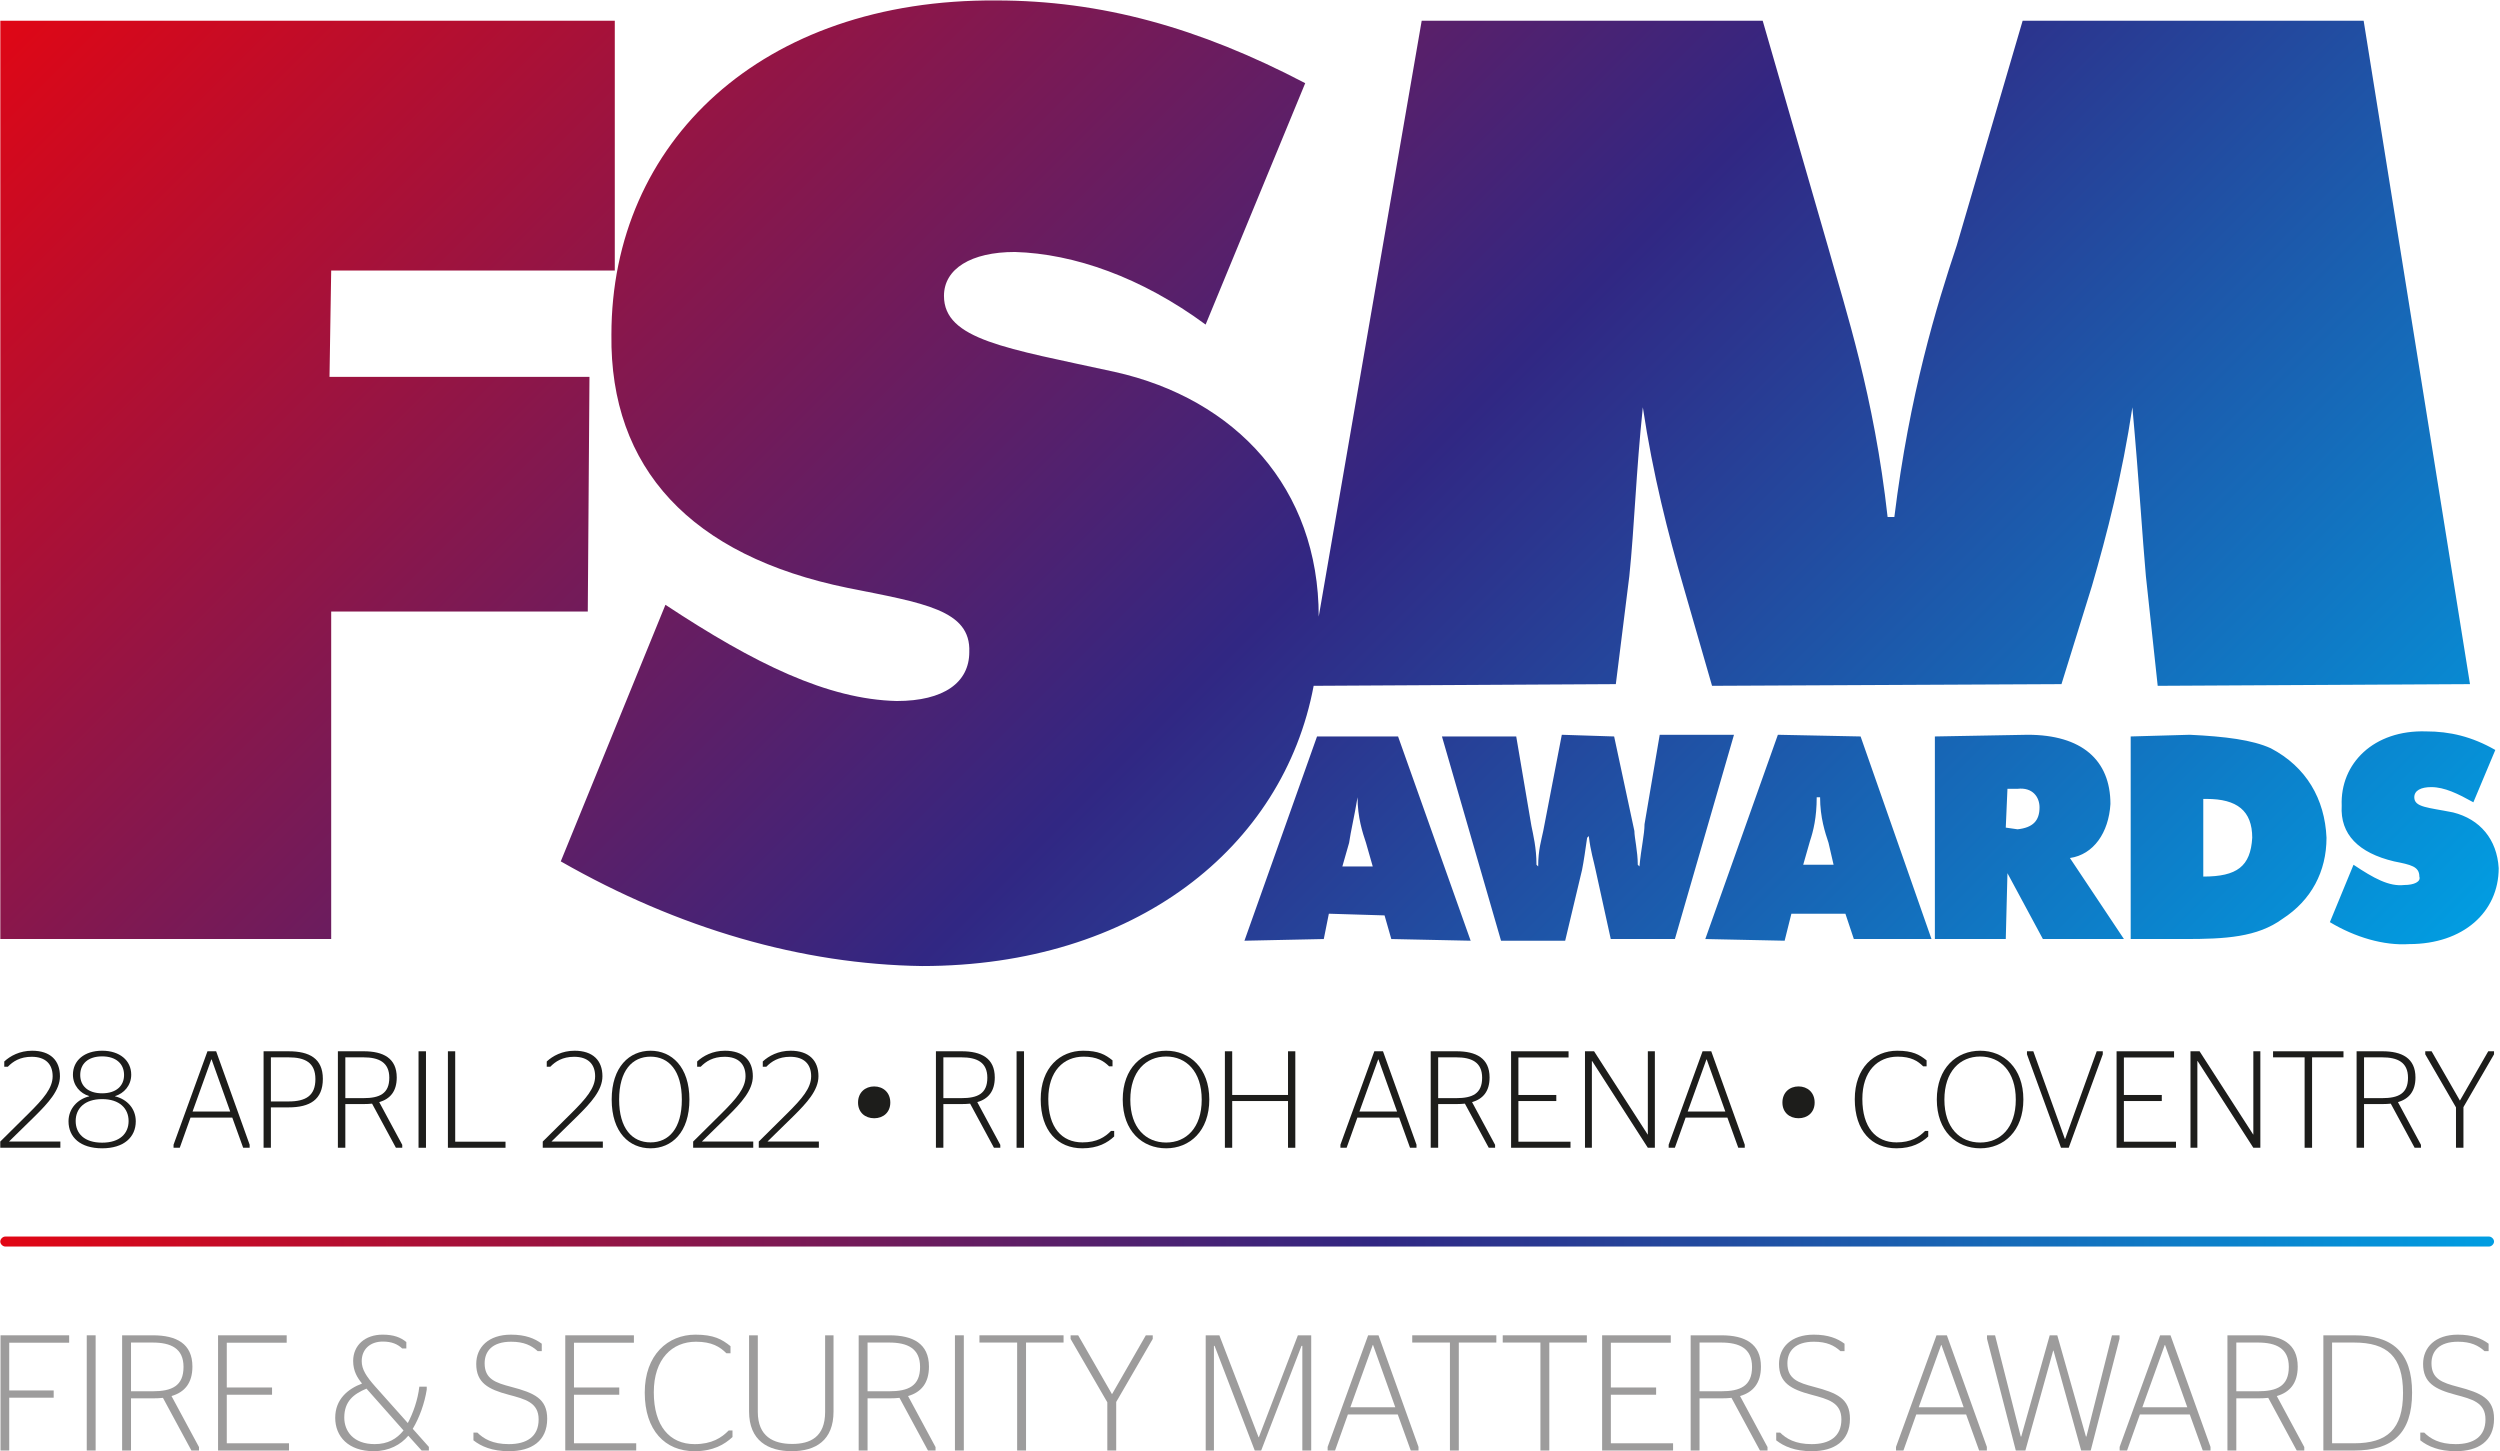 <?xml version="1.0" encoding="UTF-8" standalone="no"?>
<!DOCTYPE svg PUBLIC "-//W3C//DTD SVG 1.1//EN" "http://www.w3.org/Graphics/SVG/1.1/DTD/svg11.dtd">
<svg width="100%" height="100%" viewBox="0 0 956 555" version="1.1" xmlns="http://www.w3.org/2000/svg" xmlns:xlink="http://www.w3.org/1999/xlink" xml:space="preserve" xmlns:serif="http://www.serif.com/" style="fill-rule:evenodd;clip-rule:evenodd;stroke-linejoin:round;stroke-miterlimit:2;">
    <g transform="matrix(1,0,0,1,-593.726,-732.288)">
        <g transform="matrix(4.167,0,0,4.167,-680.786,-230.549)">
            <g transform="matrix(1,0,0,1,305.906,353.602)">
                <path d="M0,10.574L0,0L6.299,0L6.299,0.679L0.8,0.679L0.8,5.06L4.879,5.06L4.879,5.725L0.8,5.725L0.8,10.574L0,10.574Z" style="fill:rgb(157,156,156);fill-rule:nonzero;"/>
            </g>
            <g transform="matrix(1,0,0,1,0,122.502)">
                <rect x="313.819" y="231.1" width="0.815" height="10.574" style="fill:rgb(157,156,156);"/>
            </g>
            <g transform="matrix(1,0,0,1,317.881,359.04)">
                <path d="M0,-0.302L1.979,-0.302C3.747,-0.302 4.819,-0.785 4.819,-2.537C4.819,-4.244 3.656,-4.774 1.979,-4.774L0,-4.774L0,-0.302ZM2.931,0.302C2.644,0.333 2.327,0.347 2.009,0.347L0,0.347L0,5.136L-0.816,5.136L-0.816,-5.438L2.009,-5.438C4.154,-5.438 5.635,-4.683 5.635,-2.568C5.635,-1.042 4.91,-0.211 3.716,0.136L6.239,4.819L6.239,5.136L5.544,5.136L2.931,0.302Z" style="fill:rgb(157,156,156);fill-rule:nonzero;"/>
            </g>
            <g transform="matrix(1,0,0,1,325.869,364.176)">
                <path d="M0,-10.574L6.299,-10.574L6.299,-9.894L0.8,-9.894L0.8,-5.786L4.955,-5.786L4.955,-5.121L0.8,-5.121L0.8,-0.665L6.511,-0.665L6.511,0L0,0L0,-10.574Z" style="fill:rgb(157,156,156);fill-rule:nonzero;"/>
            </g>
            <g transform="matrix(1,0,0,1,342.89,355.444)">
                <path d="M0,6.889L-3.399,3.052C-4.562,3.535 -5.438,4.2 -5.438,5.71C-5.438,6.934 -4.623,8.143 -2.644,8.143C-1.435,8.143 -0.62,7.66 0,6.889M0.438,7.372C-0.257,8.203 -1.345,8.792 -2.734,8.792C-5.061,8.792 -6.269,7.448 -6.269,5.726C-6.269,4.034 -5.121,3.082 -3.807,2.583C-4.215,2.085 -4.623,1.466 -4.623,0.514C-4.623,-0.922 -3.535,-1.903 -1.918,-1.903C-0.921,-1.903 -0.272,-1.661 0.257,-1.223L0.257,-0.634L-0.121,-0.634C-0.544,-1.027 -1.073,-1.268 -1.903,-1.268C-3.082,-1.268 -3.837,-0.544 -3.837,0.529C-3.837,1.285 -3.414,1.934 -2.613,2.84L0.393,6.209C0.876,5.303 1.314,4.079 1.45,2.87L2.13,2.87L2.13,3.143C1.934,4.381 1.465,5.71 0.846,6.738L2.326,8.4L2.326,8.732L1.662,8.732L0.438,7.372Z" style="fill:rgb(157,156,156);fill-rule:nonzero;"/>
            </g>
            <g transform="matrix(1,0,0,1,349.306,354.539)">
                <path d="M0,8.701L0,7.991L0.362,7.991C0.921,8.55 1.752,9.049 3.248,9.049C4.864,9.049 5.982,8.384 5.982,6.782C5.982,5.226 4.758,4.925 3.232,4.516C1.344,4.018 0.256,3.414 0.256,1.691C0.256,0.166 1.375,-0.997 3.444,-0.997C4.773,-0.997 5.619,-0.65 6.269,-0.166L6.269,0.513L5.891,0.513C5.333,0 4.637,-0.348 3.459,-0.348C1.737,-0.348 1.027,0.513 1.027,1.632C1.027,3.082 2.024,3.414 3.459,3.792C5.589,4.35 6.768,4.879 6.768,6.722C6.768,8.776 5.317,9.698 3.263,9.698C1.692,9.698 0.695,9.245 0,8.701" style="fill:rgb(157,156,156);fill-rule:nonzero;"/>
            </g>
            <g transform="matrix(1,0,0,1,357.732,364.176)">
                <path d="M0,-10.574L6.299,-10.574L6.299,-9.894L0.8,-9.894L0.8,-5.786L4.955,-5.786L4.955,-5.121L0.8,-5.121L0.8,-0.665L6.511,-0.665L6.511,0L0,0L0,-10.574Z" style="fill:rgb(157,156,156);fill-rule:nonzero;"/>
            </g>
            <g transform="matrix(1,0,0,1,365.026,358.92)">
                <path d="M0,-0.061C0,-3.536 2.13,-5.378 4.653,-5.378C6.33,-5.378 7.085,-4.956 7.87,-4.321L7.87,-3.671L7.493,-3.671C6.903,-4.26 6.163,-4.729 4.698,-4.729C2.508,-4.729 0.831,-3.143 0.831,-0.091C0.831,3.021 2.296,4.668 4.577,4.668C6.163,4.668 7.055,4.078 7.704,3.414L8.052,3.414L8.052,4.018C7.327,4.698 6.284,5.317 4.562,5.317C1.873,5.317 0,3.414 0,-0.061" style="fill:rgb(157,156,156);fill-rule:nonzero;"/>
            </g>
            <g transform="matrix(1,0,0,1,381.579,357.212)">
                <path d="M0,3.414L0,-3.61L0.771,-3.61L0.771,3.384C0.771,6.042 -0.876,7.024 -3.066,7.024C-5.227,7.024 -6.979,6.058 -6.979,3.384L-6.979,-3.61L-6.178,-3.61L-6.178,3.414C-6.178,5.68 -4.743,6.359 -3.021,6.359C-1.359,6.359 0,5.726 0,3.414" style="fill:rgb(157,156,156);fill-rule:nonzero;"/>
            </g>
            <g transform="matrix(1,0,0,1,385.473,359.04)">
                <path d="M0,-0.302L1.979,-0.302C3.747,-0.302 4.819,-0.785 4.819,-2.537C4.819,-4.244 3.656,-4.774 1.979,-4.774L0,-4.774L0,-0.302ZM2.931,0.302C2.644,0.333 2.326,0.347 2.009,0.347L0,0.347L0,5.136L-0.815,5.136L-0.815,-5.438L2.009,-5.438C4.154,-5.438 5.635,-4.683 5.635,-2.568C5.635,-1.042 4.91,-0.211 3.716,0.136L6.239,4.819L6.239,5.136L5.544,5.136L2.931,0.302Z" style="fill:rgb(157,156,156);fill-rule:nonzero;"/>
            </g>
            <g transform="matrix(1,0,0,1,0,122.502)">
                <rect x="393.492" y="231.1" width="0.815" height="10.574" style="fill:rgb(157,156,156);"/>
            </g>
            <g transform="matrix(1,0,0,1,399.2,353.602)">
                <path d="M0,10.574L0,0.664L-3.459,0.664L-3.459,0L4.26,0L4.26,0.664L0.816,0.664L0.816,10.574L0,10.574Z" style="fill:rgb(157,156,156);fill-rule:nonzero;"/>
            </g>
            <g transform="matrix(1,0,0,1,407.475,353.602)">
                <path d="M0,10.574L0,6.148L-3.369,0.332L-3.369,0L-2.674,0L0.423,5.392L0.438,5.392L3.535,0L4.169,0L4.169,0.332L0.816,6.118L0.816,10.574L0,10.574Z" style="fill:rgb(157,156,156);fill-rule:nonzero;"/>
            </g>
            <g transform="matrix(1,0,0,1,416.504,364.176)">
                <path d="M0,-10.574L1.253,-10.574L4.849,-1.223L4.879,-1.223L8.459,-10.574L9.683,-10.574L9.683,0L8.868,0L8.868,-9.607L8.792,-9.607L5.091,0L4.501,0L0.815,-9.607L0.755,-9.607L0.755,0L0,0L0,-10.574Z" style="fill:rgb(157,156,156);fill-rule:nonzero;"/>
            </g>
            <g transform="matrix(1,0,0,1,429.779,357.575)">
                <path d="M0,2.629L4.123,2.629L2.084,-3.081L2.054,-3.081L0,2.629ZM-2.085,6.27L1.631,-3.973L2.583,-3.973L6.254,6.27L6.254,6.602L5.544,6.602L4.351,3.293L-0.228,3.293L-1.405,6.602L-2.085,6.602L-2.085,6.27Z" style="fill:rgb(157,156,156);fill-rule:nonzero;"/>
            </g>
            <g transform="matrix(1,0,0,1,438.916,353.602)">
                <path d="M0,10.574L0,0.664L-3.459,0.664L-3.459,0L4.26,0L4.26,0.664L0.815,0.664L0.815,10.574L0,10.574Z" style="fill:rgb(157,156,156);fill-rule:nonzero;"/>
            </g>
            <g transform="matrix(1,0,0,1,447.221,353.602)">
                <path d="M0,10.574L0,0.664L-3.459,0.664L-3.459,0L4.261,0L4.261,0.664L0.816,0.664L0.816,10.574L0,10.574Z" style="fill:rgb(157,156,156);fill-rule:nonzero;"/>
            </g>
            <g transform="matrix(1,0,0,1,452.883,364.176)">
                <path d="M0,-10.574L6.3,-10.574L6.3,-9.894L0.801,-9.894L0.801,-5.786L4.955,-5.786L4.955,-5.121L0.801,-5.121L0.801,-0.665L6.511,-0.665L6.511,0L0,0L0,-10.574Z" style="fill:rgb(157,156,156);fill-rule:nonzero;"/>
            </g>
            <g transform="matrix(1,0,0,1,461.823,359.04)">
                <path d="M0,-0.302L1.979,-0.302C3.746,-0.302 4.818,-0.785 4.818,-2.537C4.818,-4.244 3.655,-4.774 1.979,-4.774L0,-4.774L0,-0.302ZM2.931,0.302C2.644,0.333 2.326,0.347 2.009,0.347L0,0.347L0,5.136L-0.815,5.136L-0.815,-5.438L2.009,-5.438C4.154,-5.438 5.635,-4.683 5.635,-2.568C5.635,-1.042 4.909,-0.211 3.716,0.136L6.238,4.819L6.238,5.136L5.544,5.136L2.931,0.302Z" style="fill:rgb(157,156,156);fill-rule:nonzero;"/>
            </g>
            <g transform="matrix(1,0,0,1,468.859,354.539)">
                <path d="M0,8.701L0,7.991L0.362,7.991C0.922,8.55 1.752,9.049 3.248,9.049C4.864,9.049 5.982,8.384 5.982,6.782C5.982,5.226 4.759,4.925 3.232,4.516C1.345,4.018 0.257,3.414 0.257,1.691C0.257,0.166 1.375,-0.997 3.444,-0.997C4.773,-0.997 5.619,-0.65 6.27,-0.166L6.27,0.513L5.892,0.513C5.333,0 4.638,-0.348 3.459,-0.348C1.737,-0.348 1.027,0.513 1.027,1.632C1.027,3.082 2.024,3.414 3.459,3.792C5.589,4.35 6.768,4.879 6.768,6.722C6.768,8.776 5.317,9.698 3.263,9.698C1.692,9.698 0.695,9.245 0,8.701" style="fill:rgb(157,156,156);fill-rule:nonzero;"/>
            </g>
            <g transform="matrix(1,0,0,1,481.937,357.575)">
                <path d="M0,2.629L4.124,2.629L2.085,-3.081L2.055,-3.081L0,2.629ZM-2.085,6.27L1.632,-3.973L2.583,-3.973L6.254,6.27L6.254,6.602L5.544,6.602L4.351,3.293L-0.227,3.293L-1.405,6.602L-2.085,6.602L-2.085,6.27Z" style="fill:rgb(157,156,156);fill-rule:nonzero;"/>
            </g>
            <g transform="matrix(1,0,0,1,488.203,363.859)">
                <path d="M0,-9.94L0,-10.257L0.74,-10.257L3.097,-0.967L3.143,-0.967L5.756,-10.257L6.45,-10.257L9.079,-0.967L9.124,-0.967L11.466,-10.257L12.161,-10.257L12.161,-9.94L9.518,0.317L8.641,0.317L6.104,-8.853L6.073,-8.853L3.521,0.317L2.644,0.317L0,-9.94Z" style="fill:rgb(157,156,156);fill-rule:nonzero;"/>
            </g>
            <g transform="matrix(1,0,0,1,502.46,357.575)">
                <path d="M0,2.629L4.123,2.629L2.084,-3.081L2.054,-3.081L0,2.629ZM-2.085,6.27L1.631,-3.973L2.583,-3.973L6.254,6.27L6.254,6.602L5.544,6.602L4.351,3.293L-0.228,3.293L-1.405,6.602L-2.085,6.602L-2.085,6.27Z" style="fill:rgb(157,156,156);fill-rule:nonzero;"/>
            </g>
            <g transform="matrix(1,0,0,1,511.082,359.04)">
                <path d="M0,-0.302L1.979,-0.302C3.746,-0.302 4.818,-0.785 4.818,-2.537C4.818,-4.244 3.655,-4.774 1.979,-4.774L0,-4.774L0,-0.302ZM2.931,0.302C2.644,0.333 2.326,0.347 2.009,0.347L0,0.347L0,5.136L-0.815,5.136L-0.815,-5.438L2.009,-5.438C4.154,-5.438 5.635,-4.683 5.635,-2.568C5.635,-1.042 4.909,-0.211 3.716,0.136L6.238,4.819L6.238,5.136L5.544,5.136L2.931,0.302Z" style="fill:rgb(157,156,156);fill-rule:nonzero;"/>
            </g>
            <g transform="matrix(1,0,0,1,521.88,354.267)">
                <path d="M0,9.244C3.051,9.244 4.501,7.961 4.501,4.622C4.501,1.283 3.051,-0.001 0,-0.001L-2.01,-0.001L-2.01,9.244L0,9.244ZM-2.81,-0.665L0.015,-0.665C3.505,-0.665 5.332,0.846 5.332,4.606C5.332,8.353 3.505,9.909 0,9.909L-2.81,9.909L-2.81,-0.665Z" style="fill:rgb(157,156,156);fill-rule:nonzero;"/>
            </g>
            <g transform="matrix(1,0,0,1,527.965,354.539)">
                <path d="M0,8.701L0,7.991L0.362,7.991C0.922,8.55 1.752,9.049 3.248,9.049C4.864,9.049 5.982,8.384 5.982,6.782C5.982,5.226 4.759,4.925 3.232,4.516C1.345,4.018 0.257,3.414 0.257,1.691C0.257,0.166 1.375,-0.997 3.444,-0.997C4.773,-0.997 5.619,-0.65 6.27,-0.166L6.27,0.513L5.892,0.513C5.333,0 4.638,-0.348 3.459,-0.348C1.737,-0.348 1.027,0.513 1.027,1.632C1.027,3.082 2.024,3.414 3.459,3.792C5.589,4.35 6.768,4.879 6.768,6.722C6.768,8.776 5.317,9.698 3.263,9.698C1.692,9.698 0.695,9.245 0,8.701" style="fill:rgb(157,156,156);fill-rule:nonzero;"/>
            </g>
            <g transform="matrix(154.913,154.913,154.913,-154.913,339.04,199.812)">
                <path d="M0.274,-0.126C0.313,-0.166 0.363,-0.168 0.419,-0.131C0.446,-0.113 0.462,-0.101 0.474,-0.114C0.483,-0.123 0.481,-0.136 0.467,-0.15C0.446,-0.17 0.414,-0.181 0.37,-0.19L0.415,-0.297C0.47,-0.282 0.517,-0.256 0.553,-0.221C0.616,-0.158 0.625,-0.079 0.586,-0.022L0.675,0.068L0.647,0.104C0.634,0.12 0.618,0.137 0.601,0.158C0.624,0.141 0.646,0.128 0.666,0.117L0.704,0.096L0.807,0.2L0.787,0.238C0.776,0.258 0.763,0.28 0.746,0.303C0.77,0.283 0.788,0.267 0.8,0.257L0.836,0.228L0.928,0.321L0.7,0.486L0.599,0.385L0.646,0.299C0.658,0.275 0.676,0.241 0.708,0.2L0.706,0.198C0.666,0.23 0.632,0.247 0.609,0.26L0.522,0.308L0.421,0.207L0.567,0C0.529,0.038 0.478,0.04 0.434,0.012C0.395,-0.013 0.374,-0.029 0.361,-0.016C0.353,-0.008 0.356,0.005 0.369,0.018C0.387,0.035 0.414,0.048 0.447,0.053L0.405,0.154C0.357,0.139 0.32,0.118 0.289,0.087C0.219,0.018 0.217,-0.069 0.274,-0.126ZM0,-0.214L0.272,-0.486L0.37,-0.388L0.273,-0.291L0.349,-0.215L0.28,-0.145L0.203,-0.222L0.172,-0.19L0.256,-0.106L0.182,-0.032L0,-0.214ZM0.926,0.247C0.934,0.238 0.945,0.238 0.958,0.246C0.964,0.25 0.967,0.252 0.97,0.249C0.972,0.248 0.971,0.245 0.968,0.242C0.964,0.237 0.957,0.235 0.947,0.233L0.957,0.209C0.969,0.212 0.98,0.218 0.987,0.226C1.003,0.242 1.004,0.262 0.991,0.275C0.982,0.283 0.971,0.284 0.961,0.278C0.952,0.272 0.948,0.268 0.945,0.271C0.943,0.273 0.944,0.276 0.947,0.279C0.951,0.283 0.957,0.285 0.964,0.287L0.955,0.309C0.944,0.306 0.936,0.301 0.929,0.294C0.913,0.279 0.913,0.259 0.926,0.247ZM0.843,0.205L0.903,0.145L0.919,0.161C0.931,0.173 0.94,0.183 0.942,0.196C0.945,0.21 0.941,0.223 0.931,0.233C0.919,0.244 0.904,0.248 0.888,0.243C0.88,0.24 0.871,0.233 0.86,0.223L0.843,0.205ZM0.883,0.208L0.884,0.209C0.893,0.218 0.901,0.219 0.909,0.211C0.917,0.202 0.916,0.195 0.906,0.185L0.883,0.208ZM0.785,0.147L0.845,0.087L0.866,0.108L0.847,0.128L0.877,0.119L0.901,0.143L0.861,0.151C0.867,0.159 0.865,0.17 0.857,0.179C0.844,0.192 0.828,0.191 0.812,0.175L0.785,0.147ZM0.822,0.153L0.825,0.156C0.829,0.161 0.834,0.16 0.837,0.157C0.841,0.153 0.841,0.149 0.837,0.144L0.833,0.141L0.822,0.153ZM0.738,0.101L0.777,0.019L0.801,0.042L0.795,0.052L0.811,0.068L0.821,0.063L0.844,0.086L0.763,0.125L0.738,0.101ZM0.779,0.079C0.777,0.083 0.774,0.088 0.768,0.094L0.769,0.095C0.775,0.089 0.781,0.086 0.785,0.084L0.793,0.079L0.784,0.07L0.779,0.079ZM0.703,0.066L0.725,0.035C0.728,0.032 0.731,0.027 0.736,0.021L0.735,0.021C0.731,0.025 0.726,0.028 0.724,0.03L0.69,0.052L0.674,0.037L0.697,0.003C0.699,0 0.701,-0.004 0.706,-0.009L0.705,-0.009C0.7,-0.004 0.695,-0.001 0.692,0.001L0.661,0.023L0.639,0.001L0.717,-0.042L0.736,-0.023L0.72,0.003C0.718,0.006 0.715,0.01 0.712,0.014L0.712,0.015C0.717,0.011 0.721,0.009 0.724,0.007L0.749,-0.009L0.768,0.01L0.725,0.088L0.703,0.066ZM0.602,-0.036L0.641,-0.118L0.664,-0.094L0.658,-0.085L0.675,-0.069L0.684,-0.074L0.708,-0.051L0.626,-0.012L0.602,-0.036ZM0.643,-0.058C0.64,-0.054 0.637,-0.049 0.632,-0.042L0.632,-0.042C0.638,-0.048 0.644,-0.051 0.648,-0.053L0.657,-0.058L0.648,-0.067L0.643,-0.058Z" style="fill:url(#_Linear1);fill-rule:nonzero;"/>
            </g>
            <g transform="matrix(228.85,0,0,-228.85,305.883,344.997)">
                <path d="M0.002,0.002C0.001,0.002 0,0.001 0,-0C0,-0.001 0.001,-0.002 0.002,-0.002L0.998,-0.002C0.999,-0.002 1,-0.001 1,-0C1,0.001 0.999,0.002 0.998,0.002L0.002,0.002Z" style="fill:url(#_Linear2);fill-rule:nonzero;"/>
            </g>
            <g transform="matrix(1,0,0,1,311.398,327.486)">
                <path d="M0,8.905L-5.515,8.905L-5.515,8.336L-2.846,5.692C-1.568,4.415 -0.708,3.441 -0.708,2.34C-0.708,1.227 -1.366,0.556 -2.631,0.556C-3.706,0.556 -4.351,0.987 -4.819,1.467L-5.148,1.467L-5.148,0.987C-4.604,0.48 -3.731,0 -2.593,0C-0.923,0 -0.038,0.885 -0.038,2.34C-0.038,3.631 -1.101,4.781 -2.365,6.033L-4.718,8.336L0,8.336L0,8.905Z" style="fill:rgb(29,29,27);fill-rule:nonzero;"/>
            </g>
            <g transform="matrix(1,0,0,1,317.243,334.214)">
                <path d="M0,-4.502C0,-5.526 -0.734,-6.209 -2.011,-6.209C-3.301,-6.209 -4.022,-5.526 -4.022,-4.502C-4.022,-3.49 -3.301,-2.82 -2.011,-2.82C-0.734,-2.82 0,-3.49 0,-4.502M0.417,-0.277C0.417,-1.429 -0.417,-2.288 -2.011,-2.288C-3.618,-2.288 -4.44,-1.429 -4.44,-0.277C-4.44,0.874 -3.643,1.709 -2.011,1.709C-0.393,1.709 0.417,0.874 0.417,-0.277M-5.097,-0.252C-5.097,-1.415 -4.263,-2.288 -3.2,-2.541L-3.2,-2.566C-4.022,-2.807 -4.692,-3.54 -4.692,-4.527C-4.692,-5.829 -3.643,-6.729 -2.011,-6.729C-0.393,-6.729 0.658,-5.829 0.658,-4.527C0.658,-3.54 -0.013,-2.807 -0.822,-2.566L-0.822,-2.541C0.278,-2.275 1.075,-1.415 1.075,-0.252C1.075,1.215 -0.025,2.227 -2.011,2.227C-4.009,2.227 -5.097,1.215 -5.097,-0.252" style="fill:rgb(29,29,27);fill-rule:nonzero;"/>
            </g>
            <g transform="matrix(1,0,0,1,323.531,330.864)">
                <path d="M0,2.2L3.453,2.2L1.746,-2.581L1.72,-2.581L0,2.2ZM-1.746,5.248L1.366,-3.327L2.163,-3.327L5.237,5.248L5.237,5.527L4.642,5.527L3.643,2.757L-0.189,2.757L-1.176,5.527L-1.746,5.527L-1.746,5.248Z" style="fill:rgb(29,29,27);fill-rule:nonzero;"/>
            </g>
            <g transform="matrix(1,0,0,1,330.718,331.787)">
                <path d="M0,0.354L1.619,0.354C3.212,0.354 4.085,-0.177 4.085,-1.696C4.085,-3.212 3.136,-3.694 1.619,-3.694L0,-3.694L0,0.354ZM-0.671,-4.25L1.631,-4.25C3.528,-4.25 4.768,-3.592 4.768,-1.72C4.768,0.19 3.579,0.898 1.619,0.898L0,0.898L0,4.604L-0.671,4.604L-0.671,-4.25Z" style="fill:rgb(29,29,27);fill-rule:nonzero;"/>
            </g>
            <g transform="matrix(1,0,0,1,337.549,332.09)">
                <path d="M0,-0.253L1.657,-0.253C3.137,-0.253 4.035,-0.657 4.035,-2.125C4.035,-3.555 3.061,-3.997 1.657,-3.997L0,-3.997L0,-0.253ZM2.454,0.253C2.213,0.278 1.948,0.291 1.682,0.291L0,0.291L0,4.301L-0.683,4.301L-0.683,-4.554L1.682,-4.554C3.479,-4.554 4.718,-3.921 4.718,-2.149C4.718,-0.873 4.111,-0.177 3.111,0.113L5.224,4.034L5.224,4.301L4.642,4.301L2.454,0.253Z" style="fill:rgb(29,29,27);fill-rule:nonzero;"/>
            </g>
            <g transform="matrix(1,0,0,1,0,68.652)">
                <rect x="344.267" y="258.885" width="0.683" height="8.854" style="fill:rgb(29,29,27);"/>
            </g>
            <g transform="matrix(1,0,0,1,346.962,327.537)">
                <path d="M0,8.854L0,0L0.67,0L0.67,8.297L5.287,8.297L5.287,8.854L0,8.854Z" style="fill:rgb(29,29,27);fill-rule:nonzero;"/>
            </g>
            <g transform="matrix(1,0,0,1,361.181,327.486)">
                <path d="M0,8.905L-5.515,8.905L-5.515,8.336L-2.846,5.692C-1.568,4.415 -0.708,3.441 -0.708,2.34C-0.708,1.227 -1.366,0.556 -2.631,0.556C-3.706,0.556 -4.351,0.987 -4.819,1.467L-5.148,1.467L-5.148,0.987C-4.604,0.48 -3.731,0 -2.593,0C-0.923,0 -0.038,0.885 -0.038,2.34C-0.038,3.631 -1.101,4.781 -2.365,6.033L-4.718,8.336L0,8.336L0,8.905Z" style="fill:rgb(29,29,27);fill-rule:nonzero;"/>
            </g>
            <g transform="matrix(1,0,0,1,368.43,331.95)">
                <path d="M0,0.027C0,-2.642 -1.202,-3.92 -2.872,-3.92C-4.554,-3.92 -5.755,-2.642 -5.755,0.027C-5.755,2.682 -4.554,3.948 -2.872,3.948C-1.202,3.948 0,2.682 0,0.027M-6.438,0.013C-6.438,-2.984 -4.807,-4.464 -2.872,-4.464C-0.936,-4.464 0.695,-2.984 0.695,0.013C0.695,3.049 -0.936,4.491 -2.872,4.491C-4.807,4.491 -6.438,3.049 -6.438,0.013" style="fill:rgb(29,29,27);fill-rule:nonzero;"/>
            </g>
            <g transform="matrix(1,0,0,1,374.983,327.486)">
                <path d="M0,8.905L-5.515,8.905L-5.515,8.336L-2.845,5.692C-1.568,4.415 -0.708,3.441 -0.708,2.34C-0.708,1.227 -1.366,0.556 -2.63,0.556C-3.706,0.556 -4.351,0.987 -4.819,1.467L-5.148,1.467L-5.148,0.987C-4.604,0.48 -3.731,0 -2.593,0C-0.923,0 -0.038,0.885 -0.038,2.34C-0.038,3.631 -1.101,4.781 -2.365,6.033L-4.717,8.336L0,8.336L0,8.905Z" style="fill:rgb(29,29,27);fill-rule:nonzero;"/>
            </g>
            <g transform="matrix(1,0,0,1,381.005,327.486)">
                <path d="M0,8.905L-5.515,8.905L-5.515,8.336L-2.846,5.692C-1.568,4.415 -0.708,3.441 -0.708,2.34C-0.708,1.227 -1.366,0.556 -2.63,0.556C-3.706,0.556 -4.351,0.987 -4.819,1.467L-5.148,1.467L-5.148,0.987C-4.604,0.48 -3.731,0 -2.593,0C-0.923,0 -0.038,0.885 -0.038,2.34C-0.038,3.631 -1.101,4.781 -2.365,6.033L-4.718,8.336L0,8.336L0,8.905Z" style="fill:rgb(29,29,27);fill-rule:nonzero;"/>
            </g>
            <g transform="matrix(0,1,1,0,386.06,330.743)">
                <path d="M1.5,-1.46C0.575,-1.46 0.02,-0.802 0.02,0.02C0.02,0.842 0.575,1.5 1.5,1.5C2.41,1.5 2.94,0.842 2.94,0.02C2.94,-0.802 2.41,-1.46 1.5,-1.46" style="fill:rgb(29,29,27);fill-rule:nonzero;"/>
            </g>
            <g transform="matrix(1,0,0,1,392.43,332.09)">
                <path d="M0,-0.253L1.657,-0.253C3.137,-0.253 4.035,-0.657 4.035,-2.125C4.035,-3.555 3.062,-3.997 1.657,-3.997L0,-3.997L0,-0.253ZM2.455,0.253C2.214,0.278 1.948,0.291 1.683,0.291L0,0.291L0,4.301L-0.683,4.301L-0.683,-4.554L1.683,-4.554C3.479,-4.554 4.718,-3.921 4.718,-2.149C4.718,-0.873 4.111,-0.177 3.112,0.113L5.225,4.034L5.225,4.301L4.642,4.301L2.455,0.253Z" style="fill:rgb(29,29,27);fill-rule:nonzero;"/>
            </g>
            <g transform="matrix(1,0,0,1,0,68.652)">
                <rect x="399.148" y="258.885" width="0.683" height="8.854" style="fill:rgb(29,29,27);"/>
            </g>
            <g transform="matrix(1,0,0,1,401.363,331.988)">
                <path d="M0,-0.049C0,-2.959 1.783,-4.502 3.896,-4.502C5.3,-4.502 5.932,-4.148 6.59,-3.616L6.59,-3.072L6.273,-3.072C5.78,-3.566 5.161,-3.958 3.934,-3.958C2.1,-3.958 0.696,-2.63 0.696,-0.074C0.696,2.531 1.923,3.91 3.833,3.91C5.161,3.91 5.907,3.417 6.451,2.86L6.742,2.86L6.742,3.366C6.134,3.935 5.262,4.453 3.82,4.453C1.568,4.453 0,2.86 0,-0.049" style="fill:rgb(29,29,27);fill-rule:nonzero;"/>
            </g>
            <g transform="matrix(1,0,0,1,416.138,331.95)">
                <path d="M0,0.027C0,-2.566 -1.429,-3.933 -3.263,-3.933C-5.123,-3.933 -6.552,-2.566 -6.552,0.027C-6.552,2.619 -5.123,3.961 -3.263,3.961C-1.429,3.961 0,2.619 0,0.027M-7.248,0.013C-7.248,-2.882 -5.438,-4.464 -3.263,-4.464C-1.113,-4.464 0.696,-2.882 0.696,0.013C0.696,2.923 -1.113,4.491 -3.263,4.491C-5.438,4.491 -7.248,2.923 -7.248,0.013" style="fill:rgb(29,29,27);fill-rule:nonzero;"/>
            </g>
            <g transform="matrix(1,0,0,1,418.265,327.537)">
                <path d="M0,8.854L0,0L0.671,0L0.671,4.009L5.793,4.009L5.793,0L6.463,0L6.463,8.854L5.793,8.854L5.793,4.566L0.671,4.566L0.671,8.854L0,8.854Z" style="fill:rgb(29,29,27);fill-rule:nonzero;"/>
            </g>
            <g transform="matrix(1,0,0,1,430.613,330.864)">
                <path d="M0,2.2L3.452,2.2L1.745,-2.581L1.72,-2.581L0,2.2ZM-1.746,5.248L1.365,-3.327L2.162,-3.327L5.236,5.248L5.236,5.527L4.642,5.527L3.643,2.757L-0.19,2.757L-1.177,5.527L-1.746,5.527L-1.746,5.248Z" style="fill:rgb(29,29,27);fill-rule:nonzero;"/>
            </g>
            <g transform="matrix(1,0,0,1,437.837,332.09)">
                <path d="M0,-0.253L1.657,-0.253C3.137,-0.253 4.035,-0.657 4.035,-2.125C4.035,-3.555 3.061,-3.997 1.657,-3.997L0,-3.997L0,-0.253ZM2.454,0.253C2.213,0.278 1.948,0.291 1.682,0.291L0,0.291L0,4.301L-0.684,4.301L-0.684,-4.554L1.682,-4.554C3.479,-4.554 4.718,-3.921 4.718,-2.149C4.718,-0.873 4.11,-0.177 3.111,0.113L5.224,4.034L5.224,4.301L4.642,4.301L2.454,0.253Z" style="fill:rgb(29,29,27);fill-rule:nonzero;"/>
            </g>
            <g transform="matrix(1,0,0,1,444.529,336.391)">
                <path d="M0,-8.854L5.274,-8.854L5.274,-8.285L0.671,-8.285L0.671,-4.844L4.149,-4.844L4.149,-4.288L0.671,-4.288L0.671,-0.556L5.452,-0.556L5.452,0L0,0L0,-8.854Z" style="fill:rgb(29,29,27);fill-rule:nonzero;"/>
            </g>
            <g transform="matrix(1,0,0,1,451.31,336.391)">
                <path d="M0,-8.854L0.835,-8.854L5.755,-1.213L5.768,-1.213L5.768,-8.854L6.413,-8.854L6.413,0L5.768,0L0.658,-7.956L0.633,-7.956L0.633,0L0,0L0,-8.854Z" style="fill:rgb(29,29,27);fill-rule:nonzero;"/>
            </g>
            <g transform="matrix(1,0,0,1,460.736,330.864)">
                <path d="M0,2.2L3.452,2.2L1.745,-2.581L1.72,-2.581L0,2.2ZM-1.746,5.248L1.365,-3.327L2.162,-3.327L5.236,5.248L5.236,5.527L4.642,5.527L3.643,2.757L-0.19,2.757L-1.177,5.527L-1.746,5.527L-1.746,5.248Z" style="fill:rgb(29,29,27);fill-rule:nonzero;"/>
            </g>
            <g transform="matrix(0,1,1,0,470.887,330.743)">
                <path d="M1.499,-1.459C0.574,-1.459 0.019,-0.802 0.019,0.02C0.019,0.842 0.574,1.499 1.499,1.499C2.41,1.499 2.939,0.842 2.939,0.02C2.939,-0.802 2.41,-1.459 1.499,-1.459" style="fill:rgb(29,29,27);fill-rule:nonzero;"/>
            </g>
            <g transform="matrix(1,0,0,1,476.069,331.988)">
                <path d="M0,-0.049C0,-2.959 1.783,-4.502 3.896,-4.502C5.3,-4.502 5.932,-4.148 6.59,-3.616L6.59,-3.072L6.273,-3.072C5.78,-3.566 5.16,-3.958 3.934,-3.958C2.1,-3.958 0.695,-2.63 0.695,-0.074C0.695,2.531 1.923,3.91 3.832,3.91C5.16,3.91 5.907,3.417 6.45,2.86L6.741,2.86L6.741,3.366C6.134,3.935 5.262,4.453 3.82,4.453C1.568,4.453 0,2.86 0,-0.049" style="fill:rgb(29,29,27);fill-rule:nonzero;"/>
            </g>
            <g transform="matrix(1,0,0,1,490.845,331.95)">
                <path d="M0,0.027C0,-2.566 -1.43,-3.933 -3.264,-3.933C-5.122,-3.933 -6.552,-2.566 -6.552,0.027C-6.552,2.619 -5.122,3.961 -3.264,3.961C-1.43,3.961 0,2.619 0,0.027M-7.248,0.013C-7.248,-2.882 -5.438,-4.464 -3.264,-4.464C-1.113,-4.464 0.695,-2.882 0.695,0.013C0.695,2.923 -1.113,4.491 -3.264,4.491C-5.438,4.491 -7.248,2.923 -7.248,0.013" style="fill:rgb(29,29,27);fill-rule:nonzero;"/>
            </g>
            <g transform="matrix(1,0,0,1,491.871,336.112)">
                <path d="M0,-8.296L0,-8.575L0.582,-8.575L3.479,-0.53L3.504,-0.53L6.4,-8.575L6.957,-8.575L6.957,-8.296L3.832,0.279L3.124,0.279L0,-8.296Z" style="fill:rgb(29,29,27);fill-rule:nonzero;"/>
            </g>
            <g transform="matrix(1,0,0,1,500.094,336.391)">
                <path d="M0,-8.854L5.275,-8.854L5.275,-8.285L0.671,-8.285L0.671,-4.844L4.149,-4.844L4.149,-4.288L0.671,-4.288L0.671,-0.556L5.452,-0.556L5.452,0L0,0L0,-8.854Z" style="fill:rgb(29,29,27);fill-rule:nonzero;"/>
            </g>
            <g transform="matrix(1,0,0,1,506.876,336.391)">
                <path d="M0,-8.854L0.834,-8.854L5.755,-1.213L5.768,-1.213L5.768,-8.854L6.412,-8.854L6.412,0L5.768,0L0.657,-7.956L0.632,-7.956L0.632,0L0,0L0,-8.854Z" style="fill:rgb(29,29,27);fill-rule:nonzero;"/>
            </g>
            <g transform="matrix(1,0,0,1,517.35,327.537)">
                <path d="M0,8.854L0,0.556L-2.896,0.556L-2.896,0L3.567,0L3.567,0.556L0.684,0.556L0.684,8.854L0,8.854Z" style="fill:rgb(29,29,27);fill-rule:nonzero;"/>
            </g>
            <g transform="matrix(1,0,0,1,522.803,332.09)">
                <path d="M0,-0.253L1.657,-0.253C3.138,-0.253 4.035,-0.657 4.035,-2.125C4.035,-3.555 3.062,-3.997 1.657,-3.997L0,-3.997L0,-0.253ZM2.454,0.253C2.214,0.278 1.948,0.291 1.683,0.291L0,0.291L0,4.301L-0.683,4.301L-0.683,-4.554L1.683,-4.554C3.479,-4.554 4.719,-3.921 4.719,-2.149C4.719,-0.873 4.111,-0.177 3.112,0.113L5.225,4.034L5.225,4.301L4.643,4.301L2.454,0.253Z" style="fill:rgb(29,29,27);fill-rule:nonzero;"/>
            </g>
            <g transform="matrix(1,0,0,1,531.241,327.537)">
                <path d="M0,8.854L0,5.148L-2.82,0.279L-2.82,0L-2.238,0L0.354,4.515L0.367,4.515L2.96,0L3.491,0L3.491,0.279L0.684,5.123L0.684,8.854L0,8.854Z" style="fill:rgb(29,29,27);fill-rule:nonzero;"/>
            </g>
        </g>
    </g>
    <defs>
        <linearGradient id="_Linear1" x1="0" y1="0" x2="1" y2="0" gradientUnits="userSpaceOnUse" gradientTransform="matrix(1,0,0,-1,0,-9.99273e-07)"><stop offset="0" style="stop-color:rgb(227,6,19);stop-opacity:1"/><stop offset="0.55" style="stop-color:rgb(49,39,131);stop-opacity:1"/><stop offset="1" style="stop-color:rgb(0,159,227);stop-opacity:1"/></linearGradient>
        <linearGradient id="_Linear2" x1="0" y1="0" x2="1" y2="0" gradientUnits="userSpaceOnUse" gradientTransform="matrix(1,0,0,-1,0,-2.20581e-06)"><stop offset="0" style="stop-color:rgb(227,6,19);stop-opacity:1"/><stop offset="0.55" style="stop-color:rgb(49,39,131);stop-opacity:1"/><stop offset="1" style="stop-color:rgb(0,159,227);stop-opacity:1"/></linearGradient>
    </defs>
</svg>
